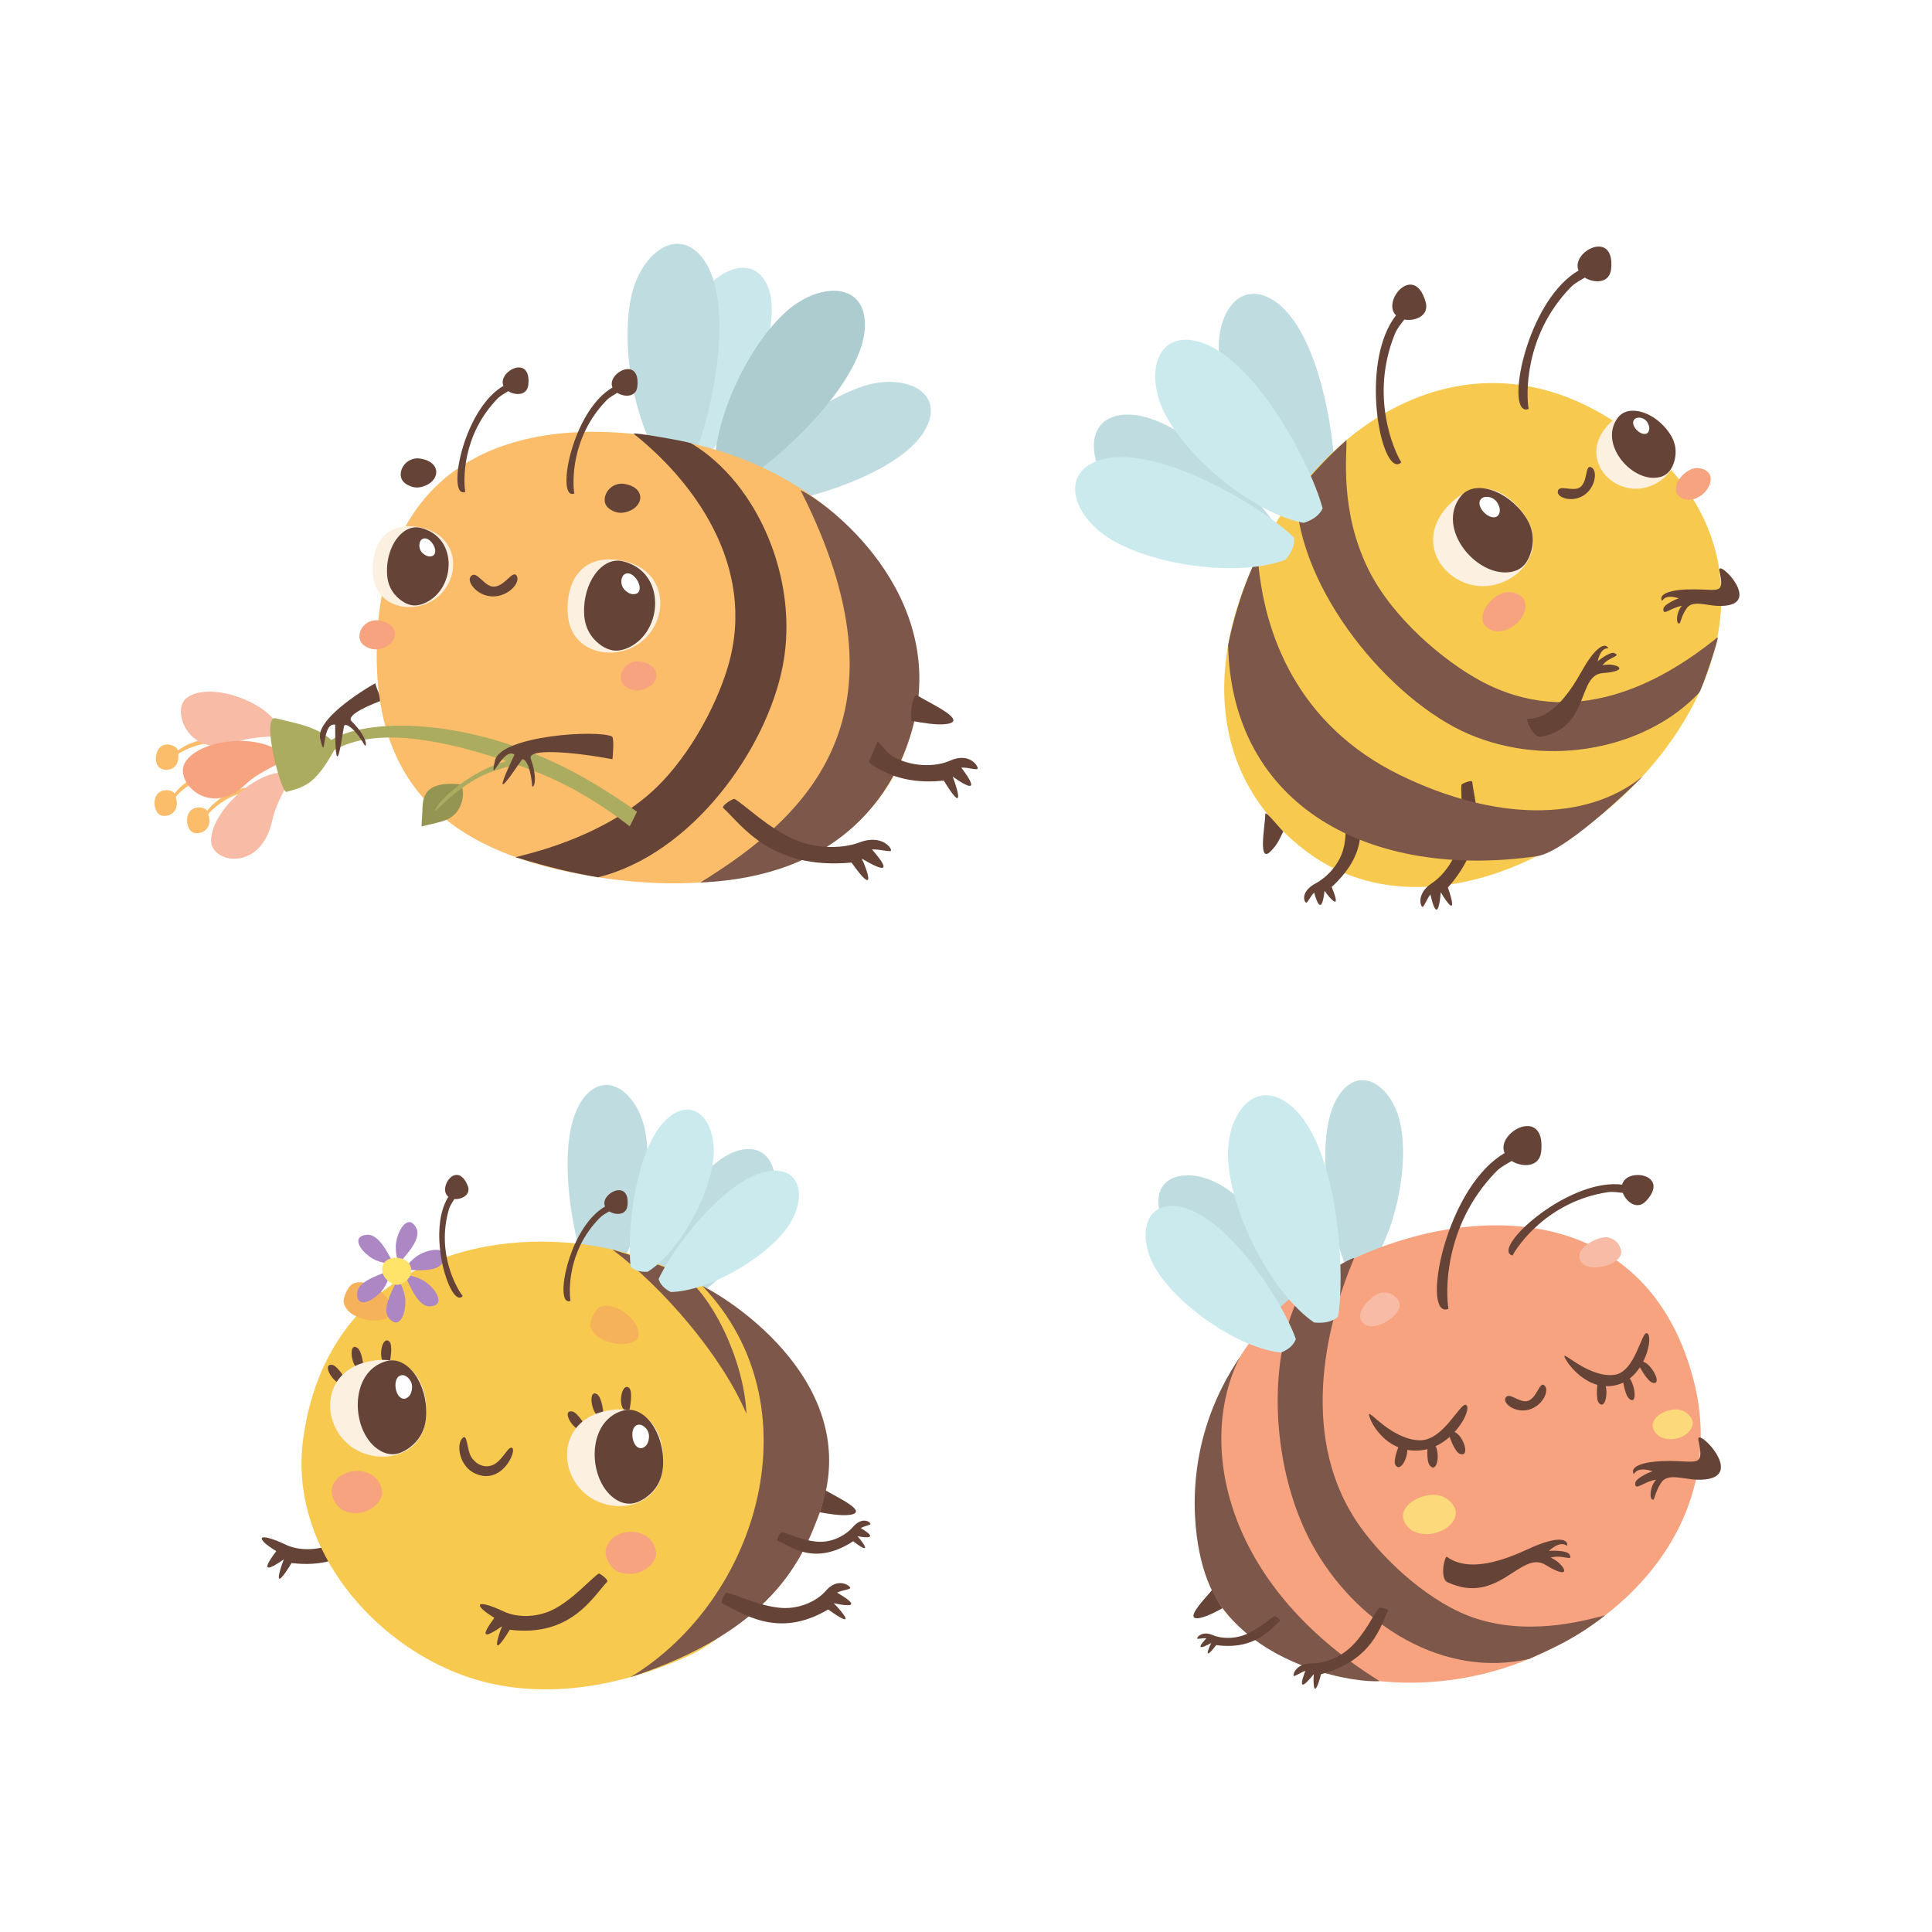 <?xml version="1.0" encoding="utf-8"?>
<!-- Generator: Adobe Illustrator 27.5.0, SVG Export Plug-In . SVG Version: 6.00 Build 0)  -->
<svg version="1.1" id="Ñëîé_1" xmlns="http://www.w3.org/2000/svg" xmlns:xlink="http://www.w3.org/1999/xlink" x="0px" y="0px"
	 viewBox="0 0 4000 4000" style="enable-background:new 0 0 4000 4000;" xml:space="preserve">
<rect style="fill-rule:evenodd;clip-rule:evenodd;fill:#FFFFFF;" width="4000" height="4000"/>
<g>
	<path style="fill-rule:evenodd;clip-rule:evenodd;fill:#CAE8EB;" d="M1406.191,948.861
		c-32.89-86.303-12.367-244.438,38.678-328.635c38.942-63.938,111.562-92.354,141.558-34.205
		c49.993,97.354-73.147,309.953-138.664,378.891C1434.871,966.227,1420.926,961.491,1406.191,948.861L1406.191,948.861z"/>
	<path style="fill-rule:evenodd;clip-rule:evenodd;fill:#BFDDE0;" d="M1377.248,967.016
		c-63.412-79.988-94.723-253.383-68.937-358.893c19.734-80.251,87.092-134.717,137.874-83.409
		c85.25,85.776,26.312,351-19.734,445.196C1413.295,975.699,1396.982,975.436,1377.248,967.016L1377.248,967.016z"/>
	<path style="fill-rule:evenodd;clip-rule:evenodd;fill:#BFDDE0;" d="M1543.276,1007.273
		c35.784-85.25,159.976-185.499,254.699-210.758c72.358-19.471,144.715,10.262,126.297,72.884
		c-31.048,104.984-267.065,173.658-361.788,178.131C1551.959,1039.637,1545.381,1026.744,1543.276,1007.273L1543.276,1007.273z"/>
	<path style="fill-rule:evenodd;clip-rule:evenodd;fill:#ACCCCF;" d="M1480.127,978.067
		c-6.315-101.827,67.095-262.066,148.662-333.898c61.833-54.729,148.136-61.043,160.502,9.999
		c21.05,119.193-178.657,303.375-270.486,354.42C1504.86,1005.958,1491.704,996.485,1480.127,978.067L1480.127,978.067z"/>
	<path style="fill-rule:evenodd;clip-rule:evenodd;fill:#FBBD6A;" d="M779.969,1358.01c0,300.745,189.708,420.2,473.613,460.457
		c812.51,114.983,842.243-756.729,168.396-902.496C1098.079,845.982,779.969,930.443,779.969,1358.01L779.969,1358.01z"/>
	<path style="fill-rule:evenodd;clip-rule:evenodd;fill:#654337;" d="M974.15,1194.087c11.84-16.313,27.628,20.523,47.888,20.523
		c22.628,0,39.205-34.732,47.361-23.155c8.946,12.63-12.63,40.257-43.678,43.151C990.201,1237.765,965.73,1205.138,974.15,1194.087
		L974.15,1194.087z"/>
	<path style="fill-rule:evenodd;clip-rule:evenodd;fill:#FCF0E0;" d="M868.903,1091.734
		c93.933,17.629,85.777,127.875,15.261,157.608c-48.94,20.523-108.668-1.052-112.352-62.096
		C768.128,1124.361,801.018,1078.578,868.903,1091.734L868.903,1091.734z"/>
	<path style="fill-rule:evenodd;clip-rule:evenodd;fill:#654337;" d="M870.482,1092.787c78.672,18.681,73.41,125.508,10.788,154.977
		c-18.155,8.683-32.89,7.367-48.151-2.894c-15.524-10.262-30.785-28.153-31.837-57.886
		C798.913,1131.728,833.119,1084.104,870.482,1092.787L870.482,1092.787z"/>
	<path style="fill-rule:evenodd;clip-rule:evenodd;fill:#FEFEFE;" d="M872.587,1117.257c12.63-10.788,32.1,14.208,27.891,27.627
		c-1.316,4.736-4.473,6.578-8.946,7.104c-4.473,0.526-9.735-1.053-15.524-5.789C865.482,1137.517,866.798,1122.256,872.587,1117.257
		L872.587,1117.257z"/>
	<path style="fill-rule:evenodd;clip-rule:evenodd;fill:#FCF0E0;" d="M1287.261,1160.671
		c108.142,20.523,98.932,147.346,17.366,181.815c-56.044,23.681-124.981-1.316-129.191-71.568
		C1171.226,1198.297,1208.852,1145.674,1287.261,1160.671L1287.261,1160.671z"/>
	<path style="fill-rule:evenodd;clip-rule:evenodd;fill:#654337;" d="M1289.103,1161.987
		c90.513,21.313,84.724,144.452,12.63,178.657c-21.049,9.735-37.889,8.157-55.781-3.421c-17.629-12.103-35.258-32.363-36.574-66.832
		C1206.484,1206.98,1246.215,1151.725,1289.103,1161.987L1289.103,1161.987z"/>
	<path style="fill-rule:evenodd;clip-rule:evenodd;fill:#FEFEFE;" d="M1291.471,1190.141c14.735-12.63,37.1,16.313,32.364,31.837
		c-1.579,5.526-5.526,7.63-10.525,8.156c-5.262,0.526-11.051-1.052-17.892-6.841
		C1283.314,1213.295,1284.893,1195.929,1291.471,1190.141L1291.471,1190.141z"/>
	<path style="fill-rule:evenodd;clip-rule:evenodd;fill:#654337;" d="M1312.258,898.342
		c118.93,94.196,256.014,270.486,195.497,479.665c-24.207,83.409-86.829,203.654-172.606,273.643
		c-106.826,87.092-240.227,115.509-267.855,123.14c79.462,23.681,113.667,31.311,170.764,41.573
		c194.445-47.888,349.684-264.96,382.838-439.145c33.679-176.815-51.834-376.523-189.445-459.142
		C1424.609,914.129,1305.68,893.343,1312.258,898.342L1312.258,898.342z"/>
	<path style="fill-rule:evenodd;clip-rule:evenodd;fill:#7D5749;" d="M1657.469,1014.904
		c235.754,464.404,17.366,673.846-207.6,812.247c285.484-12.366,389.415-176.552,428.883-285.747
		C1983.736,1250.921,1724.038,1046.741,1657.469,1014.904L1657.469,1014.904z"/>
	<path style="fill-rule:evenodd;clip-rule:evenodd;fill:#654337;" d="M1959.266,1499.042c-19.734,2.894-51.308-2.894-72.094-6.578
		c-3.684-19.471,4.21-57.886,11.84-52.887C1919.798,1453.786,2008.206,1492.464,1959.266,1499.042L1959.266,1499.042z"/>
	<path style="fill-rule:evenodd;clip-rule:evenodd;fill:#F7A37F;" d="M1325.414,1369.587c45.256,6.841,42.362,46.835,6.315,57.886
		c-10.525,3.157-18.945,2.631-27.891-1.316c-8.683-3.684-17.629-10.525-18.418-21.576
		C1284.104,1384.059,1303.838,1366.167,1325.414,1369.587L1325.414,1369.587z"/>
	<path style="fill-rule:evenodd;clip-rule:evenodd;fill:#F7A37F;" d="M784.179,1284.6c45.256,6.841,42.362,46.835,6.315,57.886
		c-10.525,3.157-18.945,2.631-27.891-1.316c-8.946-3.684-17.629-10.262-18.418-21.576
		C742.869,1299.072,762.603,1281.18,784.179,1284.6L784.179,1284.6z"/>
	<path style="fill-rule:evenodd;clip-rule:evenodd;fill:#949553;" d="M952.048,1623.76c-69.463-6.578-76.568,22.628-77.357,49.993
		c-0.526,17.892-2.631,37.626-1.579,37.363c6.578-2.368,35.784-7.367,50.782-13.682
		C966.52,1679.541,961.521,1624.813,952.048,1623.76L952.048,1623.76z"/>
	<path style="fill-rule:evenodd;clip-rule:evenodd;fill:#ABAC60;" d="M1085.449,1570.873
		c-79.988,0.263-179.447,81.303-185.235,109.194c12.367-10.262,45.519-46.572,92.091-71.042
		c48.677-25.259,99.985-26.575,101.038-32.627C1095.448,1563.243,1095.974,1577.977,1085.449,1570.873L1085.449,1570.873z"/>
	<path style="fill-rule:evenodd;clip-rule:evenodd;fill:#FBBD6A;" d="M475.278,1532.984c-31.837-9.998-78.936-1.052-106.826,21.05
		c-0.526-10.261-38.415-26.838-45.256,10.262c-1.316,7.894-0.526,21.313,9.209,26.575c14.208,7.63,38.942,2.105,36.837-28.943
		c-0.263-3.684,52.361-31.311,86.829-21.576C492.906,1550.613,467.91,1542.719,475.278,1532.984L475.278,1532.984z"/>
	<path style="fill-rule:evenodd;clip-rule:evenodd;fill:#FBBD6A;" d="M460.017,1593.238c-33.416-0.789-76.831,20.786-98.669,49.993
		c-2.894-9.735-43.151-15.524-41.31,22.102c0.526,8.156,4.473,21.049,15.261,23.417c15.261,3.421,38.152-8.683,28.68-38.152
		c-1.052-3.684,43.415-44.73,79.199-44.993C481.066,1605.342,455.017,1604.552,460.017,1593.238L460.017,1593.238z"/>
	<path style="fill-rule:evenodd;clip-rule:evenodd;fill:#FBBD6A;" d="M527.375,1629.022c-33.416-0.79-76.831,20.786-98.669,49.993
		c-2.894-9.735-43.151-15.524-41.31,22.102c0.526,8.156,4.473,21.049,15.261,23.417c15.261,3.421,38.152-8.683,28.68-38.152
		c-1.052-3.684,43.415-44.73,79.199-44.993C548.424,1641.126,522.376,1640.599,527.375,1629.022L527.375,1629.022z"/>
	<path style="fill-rule:evenodd;clip-rule:evenodd;fill:#F8BBA6;" d="M583.946,1520.88
		C570,1456.68,436.073,1408.003,386.87,1444.576c-35.258,26.312,6.578,129.454,101.827,92.354
		C525.27,1522.722,567.369,1527.458,583.946,1520.88L583.946,1520.88z"/>
	<path style="fill-rule:evenodd;clip-rule:evenodd;fill:#F7A37F;" d="M592.102,1570.61c-34.732-53.939-175.763-45.783-208.916,7.894
		c-23.944,38.415,49.729,117.614,125.771,44.993C538.163,1595.869,578.946,1583.24,592.102,1570.61L592.102,1570.61z"/>
	<path style="fill-rule:evenodd;clip-rule:evenodd;fill:#F8BBA6;" d="M602.89,1602.711
		c-57.097-21.839-167.343,73.936-165.765,138.663c1.316,46.572,103.669,64.201,126.56-42.888
		C572.631,1657.439,598.943,1621.392,602.89,1602.711L602.89,1602.711z"/>
	<path style="fill-rule:evenodd;clip-rule:evenodd;fill:#ABAC60;" d="M686.035,1531.932c-33.942-29.469-74.726-34.205-114.72-44.73
		c-32.627-8.683,10.788,155.766,21.839,152.346c39.205-11.051,58.939-15.261,98.933-86.566
		c81.041-45.783,214.442-30.259,403.624,39.468c77.62,28.68,148.136,71.568,208.127,118.403l14.998-30.259
		c-26.049-18.682-54.729-37.626-87.355-57.36C998.883,1483.255,765.497,1482.992,686.035,1531.932L686.035,1531.932z"/>
	<path style="fill-rule:evenodd;clip-rule:evenodd;fill:#654337;" d="M776.811,1414.581
		c-57.886,33.416-121.561,82.619-113.93,114.457c13.156,57.097,1.316-34.206,31.048-28.68c0,145.241,16.576,5.263,18.681,2.105
		c2.631-4.736,19.208,1.052,42.099,39.994c3.947,6.841,9.472-12.893-26.838-49.203c-9.735-9.735,17.629-25.786,59.202-41.836
		C783.389,1426.947,785.231,1441.682,776.811,1414.581L776.811,1414.581z"/>
	<path style="fill-rule:evenodd;clip-rule:evenodd;fill:#654337;" d="M1267.264,1525.09
		c-27.364-14.998-231.281-2.368-242.595,49.993c-12.63,57.36,16.05-30.259,40.52-12.63c-62.359,131.033,12.63,12.104,15.787,9.999
		c4.473-2.894,16.84,9.209,20.786,54.203c0.789,7.893,14.208-7.367-2.894-55.781c-7.63-21.576,83.672-14.998,169.185,1.052
		C1268.843,1566.926,1271.737,1527.458,1267.264,1525.09L1267.264,1525.09z"/>
	<path style="fill-rule:evenodd;clip-rule:evenodd;fill:#654337;" d="M869.692,949.387c45.256,6.841,42.099,46.835,6.052,57.886
		c-10.262,3.157-18.681,2.631-27.628-1.316c-8.946-3.684-17.629-10.262-18.418-21.576
		C828.383,963.859,848.116,945.967,869.692,949.387L869.692,949.387z"/>
	<path style="fill-rule:evenodd;clip-rule:evenodd;fill:#654337;" d="M1291.998,1001.748c45.256,7.104,42.362,46.835,6.315,57.886
		c-10.525,3.158-18.944,2.631-27.891-1.052c-8.683-3.947-17.629-10.525-18.418-21.576
		C1250.688,1016.482,1270.422,998.59,1291.998,1001.748L1291.998,1001.748z"/>
	<path style="fill-rule:evenodd;clip-rule:evenodd;fill:#654337;" d="M1093.869,796.252c6.315-64.464-64.464-27.101-51.571,2.631
		c-76.831,44.73-111.036,200.233-88.408,218.651c2.631,1.842,5.525,2.368,9.472,0.789c-3.947-20.26-7.893-116.298,66.569-192.866
		c6.315-6.578,13.945-10.261,22.365-15.524C1065.979,818.881,1091.764,819.933,1093.869,796.252L1093.869,796.252z"/>
	<path style="fill-rule:evenodd;clip-rule:evenodd;fill:#654337;" d="M1319.625,799.673c6.315-64.464-64.464-27.101-51.571,2.631
		c-76.831,44.73-111.036,200.233-88.408,218.651c2.631,1.842,5.526,2.368,9.472,0.789c-3.947-20.26-7.894-116.299,66.569-192.866
		c6.315-6.578,13.945-10.262,22.365-15.524C1291.734,822.301,1317.52,823.353,1319.625,799.673L1319.625,799.673z"/>
	<path style="fill-rule:evenodd;clip-rule:evenodd;fill:#654337;" d="M1520.647,1654.018c22.365,12.893,70.779,61.57,125.508,84.724
		c47.888,20.26,101.301,17.366,132.085,5.789c45.256-17.629,67.095,9.472,66.569,16.05c-0.263,4.736-23.681-2.894-39.468-1.842
		c-0.526,0,66.306,71.042-21.049,18.944c13.156,28.154,29.469,79.725-21.313,8.157c-167.08,15.524-226.808-77.62-265.487-112.878
		C1492.494,1668.227,1518.279,1652.703,1520.647,1654.018L1520.647,1654.018z"/>
	<path style="fill-rule:evenodd;clip-rule:evenodd;fill:#654337;" d="M1816.919,1535.352c16.576,14.471,17.366,23.944,37.363,33.943
		c40.783,20.26,86.566,17.366,112.878,5.525c38.678-17.366,57.36,9.735,57.097,16.05c-0.263,4.999-20.523-2.631-33.942-1.579
		c-0.526,0,56.571,70.779-17.892,18.682c11.051,28.153,25.259,79.725-18.418,8.156c-71.831,7.894-120.508-11.84-155.24-37.889
		L1816.919,1535.352z"/>
</g>
<g>
	<path style="fill-rule:evenodd;clip-rule:evenodd;fill:#BFDDE0;" d="M2715.503,1053.372
		c-87.618-52.624-177.868-203.917-190.761-311.795c-9.999-82.093,33.679-156.556,99.459-126.56
		c109.984,50.256,148.399,319.163,138.4,423.621C2752.339,1048.635,2737.079,1054.161,2715.503,1053.372L2715.503,1053.372z"/>
	<path style="fill-rule:evenodd;clip-rule:evenodd;fill:#BFDDE0;" d="M2639.725,1170.459
		c-101.827,5.789-261.803-68.411-333.371-149.977c-54.466-62.359-60.254-148.662,11.051-160.766
		c119.193-20.26,302.323,180.236,353.105,272.065C2667.615,1145.989,2658.143,1159.145,2639.725,1170.459L2639.725,1170.459z"/>
	<path style="fill-rule:evenodd;clip-rule:evenodd;fill:#F7CA4F;" d="M2661.827,1051.267
		c-142.347,209.705-209.179,516.239,38.415,708.052c409.939,317.847,1205.083-422.305,702-841.979
		C3123.073,684.479,2827.591,807.356,2661.827,1051.267L2661.827,1051.267z"/>
	<path style="fill-rule:evenodd;clip-rule:evenodd;fill:#FCF0E0;" d="M2997.04,1048.372
		c-77.357,84.198,9.472,184.183,98.406,162.081c61.57-14.998,103.406-78.672,63.412-139.979
		C3117.285,1007.326,3053.084,987.066,2997.04,1048.372L2997.04,1048.372z"/>
	<path style="fill-rule:evenodd;clip-rule:evenodd;fill:#654337;" d="M3023.878,1028.112
		c-50.782,65.78,31.048,164.712,100.511,156.556c23.944-2.631,36.573-16.576,43.941-37.363c7.367-20.786,9.472-48.94-10.788-78.409
		C3120.442,1014.43,3051.768,991.802,3023.878,1028.112L3023.878,1028.112z"/>
	<path style="fill-rule:evenodd;clip-rule:evenodd;fill:#FEFEFE;" d="M3068.082,1031.533c-15.787,12.103,8.683,41.046,25.786,39.468
		c5.789-0.526,8.683-3.947,10.525-8.946c1.579-5.262,1.053-11.577-3.42-19.734
		C3093.341,1028.112,3075.449,1025.744,3068.082,1031.533L3068.082,1031.533z"/>
	<path style="fill-rule:evenodd;clip-rule:evenodd;fill:#FCF0E0;" d="M3328.832,880.503c-61.57,66.832,7.367,146.557,78.146,128.928
		c48.94-12.104,82.356-62.622,50.519-111.299C3424.344,847.876,3373.299,831.563,3328.832,880.503L3328.832,880.503z"/>
	<path style="fill-rule:evenodd;clip-rule:evenodd;fill:#654337;" d="M3349.881,864.453
		c-40.257,52.36,24.996,131.033,80.251,124.455c18.944-2.105,29.206-13.156,34.995-29.732c5.789-16.576,7.367-38.942-8.683-62.359
		C3426.975,853.402,3372.247,835.509,3349.881,864.453L3349.881,864.453z"/>
	<path style="fill-rule:evenodd;clip-rule:evenodd;fill:#FEFEFE;" d="M3385.139,867.084c-12.367,9.472,7.104,32.627,20.523,31.311
		c4.736-0.263,7.104-2.894,8.42-7.104c1.316-4.21,0.789-9.209-2.631-15.524C3405.399,864.189,3390.928,862.348,3385.139,867.084
		L3385.139,867.084z"/>
	<path style="fill-rule:evenodd;clip-rule:evenodd;fill:#654337;" d="M3225.163,1018.903c0.263-17.892,31.048,0.526,46.046-9.998
		c16.576-11.841,10.262-46.046,22.365-41.836c13.156,4.473,11.84,36.047-9.209,54.465
		C3259.895,1042.584,3224.9,1031.533,3225.163,1018.903L3225.163,1018.903z"/>
	<path style="fill-rule:evenodd;clip-rule:evenodd;fill:#F7A37F;" d="M3076.501,1297.546c31.048,27.627,83.409-9.736,81.83-44.467
		c-0.526-12.103-7.104-18.945-17.103-23.417c-10.261-4.473-23.944-6.315-39.468,2.631
		C3073.081,1248.869,3059.399,1282.285,3076.501,1297.546L3076.501,1297.546z"/>
	<path style="fill-rule:evenodd;clip-rule:evenodd;fill:#F7A37F;" d="M3475.915,1027.06c24.996,22.365,67.095-7.894,65.78-36.047
		c-0.263-9.735-5.525-15.261-13.682-18.945c-8.156-3.421-19.471-5.262-31.837,2.105
		C3473.021,987.592,3461.97,1014.693,3475.915,1027.06L3475.915,1027.06z"/>
	<path style="fill-rule:evenodd;clip-rule:evenodd;fill:#654337;" d="M3559.85,1181.51c10.788,49.729-1.052,38.942-51.834,38.678
		c-48.15-0.526-71.568,8.946-68.148,21.313c2.631,10.262-0.789-14.472,36.311-2.631c1.052-1.316-31.837,11.577-32.364,21.839
		c-1.052,15.787,15.261-2.895,38.415-6.315c-11.84,12.63-12.63,36.573-6.052,36.573c3.947,0.263,2.894-12.367,15.524-31.048
		c11.84-17.892,39.468-6.578,63.938-5.526C3659.046,1258.604,3553.798,1153.356,3559.85,1181.51L3559.85,1181.51z"/>
	<path style="fill-rule:evenodd;clip-rule:evenodd;fill:#654337;" d="M2632.62,1760.634c12.366-13.156,16.05-21.839,24.207-39.205
		c-12.63-12.63-37.1-44.204-37.1-36.047C2619.465,1708.274,2602.625,1793.524,2632.62,1760.634L2632.62,1760.634z"/>
	<path style="fill-rule:evenodd;clip-rule:evenodd;fill:#654337;" d="M3025.719,1624.865c-2.105,19.997,6.315,72.621-4.21,117.614
		c-8.946,39.468-35.258,71.831-56.57,85.777c-31.574,20.523-24.733,46.572-20.26,49.203c3.157,2.105,8.946-16.05,16.84-25.522
		c0.263-0.526,14.471,73.936,21.576-4.736c11.577,21.049,36.573,54.991,14.735-9.735c86.303-97.88,54.729-177.868,50.256-218.651
		C3047.558,1613.551,3025.719,1622.76,3025.719,1624.865L3025.719,1624.865z"/>
	<path style="fill-rule:evenodd;clip-rule:evenodd;fill:#654337;" d="M2784.966,1664.333c-2.105,16.05,6.315,58.676-4.21,95.249
		c-8.946,31.837-35.258,57.886-56.571,69.2c-31.574,16.576-24.733,37.889-20.26,39.994c3.157,1.579,8.946-13.156,16.84-20.786
		c0.263-0.263,14.471,59.991,21.576-3.684c11.577,16.84,36.573,44.467,14.735-7.894c86.303-79.462,54.729-144.189,50.256-177.079
		C2806.805,1655.124,2784.966,1662.491,2784.966,1664.333L2784.966,1664.333z"/>
	<path style="fill-rule:evenodd;clip-rule:evenodd;fill:#654337;" d="M3335.673,556.867c8.157-84.198-84.461-35.521-67.358,3.157
		c-100.511,58.412-145.241,261.803-115.509,285.484c3.157,2.631,7.104,3.157,12.103,1.052
		c-4.999-26.312-10.261-151.819,87.092-251.804c8.156-8.42,18.155-13.419,29.206-19.997
		C3299.1,586.336,3332.516,587.915,3335.673,556.867L3335.673,556.867z"/>
	<path style="fill-rule:evenodd;clip-rule:evenodd;fill:#654337;" d="M2951.52,624.752c-23.681-81.304-91.565-1.579-61.307,28.153
		c-71.305,91.565-37.1,297.061-0.526,307.849c3.684,1.316,7.894,0.263,11.577-3.684c-14.471-22.365-66.043-136.821-13.156-266.012
		c4.21-10.788,11.577-19.208,19.471-29.469C2928.629,665.535,2960.203,654.484,2951.52,624.752L2951.52,624.752z"/>
	<path style="fill-rule:evenodd;clip-rule:evenodd;fill:#7D5749;" d="M3555.64,1319.648
		c-117.614,95.775-299.955,193.655-491.242,89.46c-76.304-41.573-179.973-128.665-229.966-227.598
		c-61.833-122.876-45.256-241.543-46.835-270.223c-36.837,33.153-65.517,63.149-104.458,110.51
		c4.736,200.233,194.971,428.094,357.841,498.083c165.501,70.779,366.787,31.048,476.771-85.514
		C3523.277,1428.578,3561.955,1314.385,3555.64,1319.648L3555.64,1319.648z"/>
	<path style="fill-rule:evenodd;clip-rule:evenodd;fill:#654337;" d="M3162.804,1488.307c50.519,0,88.145-55.781,112.878-100.248
		c23.417-41.836,43.415-57.623,52.36-48.677c7.631,7.63-12.103-7.894-20.26,30.259c-1.579,0.263,25.786-21.839,34.995-17.366
		c14.209,7.104-10.525,6.578-24.996,24.996c26.838-6.315,62.622,11.577,0.526,16.313c-53.939,4.21-24.996,111.825-127.349,131.823
		C3174.645,1528.564,3157.805,1488.307,3162.804,1488.307L3162.804,1488.307z"/>
	<path style="fill-rule:evenodd;clip-rule:evenodd;fill:#7D5749;" d="M3400.663,1607.499
		c-117.614,95.775-307.849,92.355-503.346-3.42c-208.39-102.353-282.063-288.378-293.377-453.09
		c-37.1,74.989-54.992,153.398-61.307,184.973c7.894,335.213,296.009,485.717,639.115,436.777
		C3246.476,1763.528,3406.978,1602.237,3400.663,1607.499L3400.663,1607.499z"/>
	<path style="fill-rule:evenodd;clip-rule:evenodd;fill:#CAEAED;" d="M2661.563,1158.882
		c-95.512,36.047-270.223,13.419-363.104-43.151c-70.516-43.152-101.827-123.666-37.626-156.556
		c107.615-55.255,342.58,81.304,418.358,153.661C2680.771,1127.045,2675.509,1142.569,2661.563,1158.882L2661.563,1158.882z"/>
	<path style="fill-rule:evenodd;clip-rule:evenodd;fill:#CAEAED;" d="M2699.189,1082.578
		c-100.248-18.682-237.596-129.191-287.325-225.756c-37.889-73.41-22.628-158.397,49.203-153.135
		c120.772,8.946,250.226,247.594,277.327,348.895C2732.342,1065.738,2719.713,1076,2699.189,1082.578L2699.189,1082.578z"/>
</g>
<g>
	<path style="fill-rule:evenodd;clip-rule:evenodd;fill:#654337;" d="M787.657,3119.571c-16.807,11.485-53.784,54.905-95.243,75.074
		c-36.136,17.928-76.755,14.847-99.725,3.922c-59.667-28.013-66.95-15.407-20.729,12.886c0.28,0.28-50.703,63.309,15.687,17.087
		c-10.085,25.212-22.971,71.713,15.967,7.564c126.337,15.407,171.998-67.791,201.691-99.445
		C809.227,3132.737,789.618,3118.451,787.657,3119.571L787.657,3119.571z"/>
	<path style="fill-rule:evenodd;clip-rule:evenodd;fill:#BFDDE0;" d="M1263.592,2649.519c57.986-67.511,90.761-217.378,71.712-310.1
		c-14.286-70.592-71.152-120.175-117.093-77.035c-77.035,71.992-34.455,304.778,2.521,388.255
		C1231.938,2655.961,1246.224,2656.522,1263.592,2649.519L1263.592,2649.519z"/>
	<path style="fill-rule:evenodd;clip-rule:evenodd;fill:#BFDDE0;" d="M1358.555,2725.433
		c85.999-23.25,197.489-128.578,234.186-215.978c27.733-66.39,8.684-139.223-53.504-129.699
		c-104.207,16.247-200.01,232.505-216.538,322.426C1328.862,2712.827,1340.347,2721.231,1358.555,2725.433L1358.555,2725.433z"/>
	<path style="fill-rule:evenodd;clip-rule:evenodd;fill:#654337;" d="M1759.136,3136.379c-17.928,2.521-46.221-2.521-64.989-5.883
		c-3.361-17.648,3.922-52.384,10.645-47.622C1723.56,3095.76,1803.116,3130.216,1759.136,3136.379L1759.136,3136.379z"/>
	<path style="fill-rule:evenodd;clip-rule:evenodd;fill:#F7C94F;" d="M1170.59,2572.484
		c-252.394-18.208-502.267,99.165-543.166,408.985c-27.452,208.974,126.337,403.662,313.742,480.417
		c156.591,64.149,332.23,35.576,485.46-34.175c118.494-53.784,277.886-251.834,278.726-335.312
		C1708.434,2812.272,1464.163,2593.493,1170.59,2572.484L1170.59,2572.484z"/>
	<path style="fill-rule:evenodd;clip-rule:evenodd;fill:#654337;" d="M955.733,2979.508c13.166-17.088,9.524,24.091,21.57,39.498
		c14.286,18.769,33.335,20.169,47.061,12.045c15.407-9.524,25.212-30.253,31.654-33.055c20.449-9.804-11.205,80.116-71.993,52.944
		C952.091,3036.654,944.808,2994.074,955.733,2979.508L955.733,2979.508z"/>
	<path style="fill-rule:evenodd;clip-rule:evenodd;fill:#654337;" d="M717.065,2858.773c-1.401-1.961-17.928-31.935-29.974-33.055
		c-19.889-2.241-0.28,34.175,18.208,39.498C710.062,2866.617,713.423,2866.897,717.065,2858.773L717.065,2858.773z"/>
	<path style="fill-rule:evenodd;clip-rule:evenodd;fill:#654337;" d="M753.201,2834.683c-0.28-2.521-2.801-36.417-13.166-43.98
		c-17.368-12.045-14.847,29.134-0.28,43.42C743.677,2837.764,746.758,2839.725,753.201,2834.683L753.201,2834.683z"/>
	<path style="fill-rule:evenodd;clip-rule:evenodd;fill:#654337;" d="M806.986,2821.236c0.28-2.521,7.283-36.417-1.121-43.98
		c-13.726-12.045-22.97,29.133-12.045,43.42C796.341,2824.318,798.862,2826.279,806.986,2821.236L806.986,2821.236z"/>
	<path style="fill-rule:evenodd;clip-rule:evenodd;fill:#654337;" d="M1213.73,2955.137c-1.401-1.961-17.928-31.934-29.974-33.055
		c-19.889-2.241-0.56,34.176,18.208,39.498C1206.726,2962.98,1210.088,2963.26,1213.73,2955.137L1213.73,2955.137z"/>
	<path style="fill-rule:evenodd;clip-rule:evenodd;fill:#654337;" d="M1249.866,2931.046c-0.28-2.521-2.801-36.417-13.166-43.98
		c-17.368-12.046-14.847,29.133-0.28,43.42C1240.342,2934.127,1243.423,2936.088,1249.866,2931.046L1249.866,2931.046z"/>
	<path style="fill-rule:evenodd;clip-rule:evenodd;fill:#654337;" d="M1303.651,2917.6c0.28-2.521,7.283-36.417-1.121-43.98
		c-13.726-12.045-22.97,29.133-12.045,43.42C1293.006,2920.681,1295.527,2922.642,1303.651,2917.6L1303.651,2917.6z"/>
	<path style="fill-rule:evenodd;clip-rule:evenodd;fill:#FCF0E0;" d="M766.367,2818.155
		c-112.331,21.29-102.526,153.229-18.208,188.806c58.546,24.371,129.979-1.401,134.18-74.234
		C886.822,2857.373,847.604,2802.748,766.367,2818.155L766.367,2818.155z"/>
	<path style="fill-rule:evenodd;clip-rule:evenodd;fill:#654337;" d="M799.702,2818.155
		c-79.836,22.41-73.113,150.148-12.886,185.164c20.729,12.045,39.218,8.684,57.426-3.642c18.488-12.326,36.696-33.615,38.097-69.191
		C885.421,2864.656,843.682,2805.83,799.702,2818.155L799.702,2818.155z"/>
	<path style="fill-rule:evenodd;clip-rule:evenodd;fill:#FEFEFE;" d="M833.318,2847.008c-20.169,0.56-17.648,38.097-3.361,47.061
		c5.322,3.081,9.524,2.241,14.006-0.84c4.482-3.081,7.844-8.684,8.964-17.648C855.448,2859.614,842.282,2847.008,833.318,2847.008
		L833.318,2847.008z"/>
	<path style="fill-rule:evenodd;clip-rule:evenodd;fill:#FCF0E0;" d="M1256.869,2920.681
		c-112.331,21.29-102.526,152.949-18.208,188.525c58.266,24.651,129.979-1.401,134.18-74.234
		C1377.324,2959.899,1338.106,2904.994,1256.869,2920.681L1256.869,2920.681z"/>
	<path style="fill-rule:evenodd;clip-rule:evenodd;fill:#654337;" d="M1289.924,2920.401
		c-79.556,22.69-72.833,150.428-12.606,185.444c20.729,11.765,39.218,8.404,57.426-3.642c18.488-12.326,36.696-33.615,38.097-69.191
		C1375.923,2967.182,1334.184,2908.075,1289.924,2920.401L1289.924,2920.401z"/>
	<path style="fill-rule:evenodd;clip-rule:evenodd;fill:#FEFEFE;" d="M1323.539,2949.534c-19.889,0.28-17.368,38.097-3.081,47.062
		c5.042,2.801,9.524,1.961,14.006-0.84c4.482-3.362,7.844-8.684,8.964-17.648C1345.949,2961.86,1332.784,2949.534,1323.539,2949.534
		L1323.539,2949.534z"/>
	<path style="fill-rule:evenodd;clip-rule:evenodd;fill:#F7A37F;" d="M791.019,3087.917c-6.163-50.423-75.074-54.625-98.324-19.609
		c-7.844,11.765-7.563,23.531-2.241,35.576c5.322,12.046,15.127,24.651,34.176,27.733
		C764.126,3138.62,793.539,3108.646,791.019,3087.917L791.019,3087.917z"/>
	<path style="fill-rule:evenodd;clip-rule:evenodd;fill:#F7A37F;" d="M1358.275,3213.974c-6.163-50.423-75.074-54.625-98.324-19.609
		c-7.844,11.766-7.563,23.531-2.241,35.576c5.322,12.045,15.127,24.651,34.176,27.732
		C1331.383,3264.677,1360.796,3234.703,1358.275,3213.974L1358.275,3213.974z"/>
	<path style="fill-rule:evenodd;clip-rule:evenodd;fill:#F5B25A;" d="M1321.859,2766.052c4.482-34.175-51.823-74.794-80.957-59.387
		c-10.085,5.323-20.729,30.254-18.208,39.778c2.521,9.244,9.524,20.449,27.172,28.013
		C1286.002,2790.702,1320.178,2780.338,1321.859,2766.052L1321.859,2766.052z"/>
	<path style="fill-rule:evenodd;clip-rule:evenodd;fill:#F5B25A;" d="M810.908,2717.59c4.202-34.456-51.824-75.074-80.957-59.387
		c-10.085,5.322-20.729,30.254-18.208,39.498c2.521,9.524,9.524,20.449,27.172,28.293
		C775.051,2741.96,809.227,2731.596,810.908,2717.59L810.908,2717.59z"/>
	<path style="fill-rule:evenodd;clip-rule:evenodd;fill:#AC87C4;" d="M837.8,2639.154c-0.28-0.28,26.051,1.961,44.82,15.967
		c23.811,17.928,38.938,48.742,7.283,49.582c-24.371,0.56-39.778-40.618-48.742-57.706
		C840.321,2645.597,837.8,2639.154,837.8,2639.154L837.8,2639.154z"/>
	<path style="fill-rule:evenodd;clip-rule:evenodd;fill:#AC87C4;" d="M823.513,2647.558c0-0.28,14.847,21.57,15.687,44.82
		c1.401,29.973-13.166,61.067-33.895,36.977c-15.687-18.489,6.723-56.586,14.286-73.953
		C820.152,2653.72,823.513,2647.838,823.513,2647.558L823.513,2647.558z"/>
	<path style="fill-rule:evenodd;clip-rule:evenodd;fill:#AC87C4;" d="M808.947,2630.19c0-0.28-4.202,26.052-19.329,43.419
		c-19.889,22.69-51.823,35.296-50.143,3.642c1.121-24.371,43.7-36.697,61.068-44.26
		C802.224,2632.431,808.667,2630.47,808.947,2630.19L808.947,2630.19z"/>
	<path style="fill-rule:evenodd;clip-rule:evenodd;fill:#AC87C4;" d="M816.79,2616.744c0.28,0.28-26.332,0.56-46.221-11.485
		c-25.491-15.687-43.42-45.1-12.045-48.742C789.058,2552.875,809.507,2612.542,816.79,2616.744L816.79,2616.744z"/>
	<path style="fill-rule:evenodd;clip-rule:evenodd;fill:#AC87C4;" d="M826.034,2617.865c0,0.28-9.804-24.371-5.602-47.062
		c5.322-29.693,26.332-56.865,41.179-28.853C875.897,2569.403,827.435,2609.741,826.034,2617.865L826.034,2617.865z"/>
	<path style="fill-rule:evenodd;clip-rule:evenodd;fill:#AC87C4;" d="M836.119,2629.91c-0.28,0,13.446-22.69,33.895-33.335
		c26.612-13.726,61.068-13.726,47.902,15.127C905.03,2639.714,843.682,2625.988,836.119,2629.91L836.119,2629.91z"/>
	<path style="fill-rule:evenodd;clip-rule:evenodd;fill:#FFE469;" d="M792.979,2637.473c3.922,13.446,21.85,23.25,29.413,22.69
		c13.166-0.84,28.013-13.726,29.133-26.612C855.168,2593.773,779.534,2593.213,792.979,2637.473L792.979,2637.473z"/>
	<path style="fill-rule:evenodd;clip-rule:evenodd;fill:#654337;" d="M1299.168,2495.729c5.602-57.426-58.266-24.091-46.501,2.241
		c-69.191,39.778-100.285,178.441-79.836,194.688c2.241,1.681,5.042,1.961,8.404,0.56c-3.361-17.928-7.003-103.367,60.227-171.438
		c5.603-5.883,12.326-9.244,19.889-13.726C1273.677,2515.898,1296.927,2517.019,1299.168,2495.729L1299.168,2495.729z"/>
	<path style="fill-rule:evenodd;clip-rule:evenodd;fill:#654337;" d="M968.059,2454.27c-22.13-53.224-62.749,5.603-39.778,23.531
		c-42.299,67.231-3.922,203.932,21.85,208.695c2.801,0.56,5.603-0.28,7.844-3.362c-11.485-14.006-55.185-87.96-28.573-179.281
		c2.241-7.563,6.723-13.726,11.205-21.29C955.453,2483.684,976.462,2473.879,968.059,2454.27L968.059,2454.27z"/>
	<path style="fill-rule:evenodd;clip-rule:evenodd;fill:#7D5749;" d="M1454.359,2662.685
		c234.186,244.27,120.174,646.252-149.307,809.846c292.452-95.803,356.601-243.43,392.177-341.475
		C1791.631,2869.418,1514.306,2691.258,1454.359,2662.685L1454.359,2662.685z"/>
	<path style="fill-rule:evenodd;clip-rule:evenodd;fill:#7D5749;" d="M1267.794,2587.051
		c103.927,77.875,226.062,218.499,277.606,340.074c-4.762-114.012-75.914-254.075-136.982-289.931
		C1402.815,2633.832,1355.194,2613.663,1267.794,2587.051L1267.794,2587.051z"/>
	<path style="fill-rule:evenodd;clip-rule:evenodd;fill:#CAEAED;" d="M1388.809,2675.01c76.474-1.681,191.326-66.39,239.788-131.66
		c36.977-49.582,36.136-114.292-17.648-119.334c-90.201-8.124-214.857,152.669-247.352,224.101
		C1366.679,2658.483,1374.522,2667.727,1388.809,2675.01L1388.809,2675.01z"/>
	<path style="fill-rule:evenodd;clip-rule:evenodd;fill:#CAEAED;" d="M1341.187,2632.991
		c64.429-41.179,128.858-156.591,136.142-237.548c5.603-61.628-28.573-116.252-77.035-92.442
		c-81.237,40.058-104.207,242.03-94.403,319.905C1313.735,2630.19,1325.22,2634.112,1341.187,2632.991L1341.187,2632.991z"/>
	<path style="fill-rule:evenodd;clip-rule:evenodd;fill:#654337;" d="M1503.941,3297.452c19.609,3.642,70.032,28.853,115.132,31.655
		c39.498,2.241,74.234-16.248,90.481-35.296c23.811-28.013,48.742-12.326,50.703-6.723c1.681,3.922-16.808,4.762-27.172,10.365
		c-0.28,0.28,70.592,38.377-7.003,21.85c19.049,19.049,49.302,56.586-11.485,12.886c-105.888,63.309-180.401,5.042-219.339-12.325
		C1490.215,3317.621,1501.7,3296.891,1503.941,3297.452L1503.941,3297.452z"/>
	<path style="fill-rule:evenodd;clip-rule:evenodd;fill:#654337;" d="M1617.672,3171.955c14.006,2.521,48.182,19.889,80.677,20.169
		c28.012,0.28,54.064-15.127,67.23-30.253c19.049-22.41,35.576-11.205,36.697-7.284c0.84,3.082-12.606,4.482-20.169,9.244
		c-0.28,0,48.182,26.612-6.723,16.808c12.606,14.006,31.654,41.459-8.964,10.365c-80.396,52.384-129.699,10.365-156.311-1.401
		C1606.467,3187.922,1616.272,3171.955,1617.672,3171.955L1617.672,3171.955z"/>
	<path style="fill-rule:evenodd;clip-rule:evenodd;fill:#654337;" d="M1239.501,3257.954
		c-17.088,11.485-54.064,54.625-95.523,75.074c-36.136,17.648-76.475,14.847-99.725,3.922
		c-59.667-28.013-66.95-15.687-20.729,12.606c0.56,0.28-50.423,63.589,15.967,17.368c-10.085,24.931-23.25,71.432,15.967,7.283
		c126.057,15.687,171.998-67.791,201.411-99.165C1260.791,3270.84,1241.182,3256.553,1239.501,3257.954L1239.501,3257.954z"/>
</g>
<g>
	<path style="fill-rule:evenodd;clip-rule:evenodd;fill:#654337;" d="M2485.83,3349.431c17.6-3.791,42.51-18.141,58.757-27.348
		c-2.708-17.6-21.12-47.655-25.994-40.885C2505.325,3299.339,2442.778,3358.908,2485.83,3349.431L2485.83,3349.431z"/>
	<path style="fill-rule:evenodd;clip-rule:evenodd;fill:#BFDDE0;" d="M2831.059,2628.106
		c56.049-65.796,87.187-211.74,68.233-301.635c-14.351-68.504-69.858-116.43-114.264-74.461
		c-74.461,70.4-31.951,296.219,4.332,377.179C2800.462,2634.605,2814.271,2634.605,2831.059,2628.106L2831.059,2628.106z"/>
	<path style="fill-rule:evenodd;clip-rule:evenodd;fill:#BFDDE0;" d="M2703.256,2712.315
		c-9.477-85.833-93.956-208.761-172.208-256.688c-59.84-36.825-132.405-29.243-132.676,31.68
		c0,102.35,193.328,226.903,276.995,256.146C2686.74,2739.121,2696.487,2729.373,2703.256,2712.315L2703.256,2712.315z"/>
	<path style="fill-rule:evenodd;clip-rule:evenodd;fill:#F7A37F;" d="M3504.728,2850.948
		c70.4,259.937-92.873,478.175-328.712,579.442c-301.635,129.698-587.024-4.603-650.925-109.661
		c-95.039-156.504-58.215-542.076,244.774-699.122C3033.322,2485.412,3404.273,2481.621,3504.728,2850.948L3504.728,2850.948z"/>
	<path style="fill-rule:evenodd;clip-rule:evenodd;fill:#654337;" d="M3116.448,2895.625c5.957-16.787,29.243,10.289,46.572,4.874
		c19.225-5.957,24.098-40.344,34.117-32.492c10.831,8.394,0,37.637-25.723,48.467
		C3141.899,2928.929,3112.386,2907.539,3116.448,2895.625L3116.448,2895.625z"/>
	<path style="fill-rule:evenodd;clip-rule:evenodd;fill:#654337;" d="M3190.908,2383.604c9.477-94.768-94.769-40.074-75.815,3.791
		c-112.91,65.526-163.543,294.595-129.968,321.13c3.52,2.979,8.123,3.52,13.809,1.083c-5.686-29.514-11.372-170.584,98.018-283.223
		c8.935-9.747,20.308-15.163,32.763-22.744C3149.752,2416.637,3187.659,2418.533,3190.908,2383.604L3190.908,2383.604z"/>
	<path style="fill-rule:evenodd;clip-rule:evenodd;fill:#654337;" d="M3408.064,2486.495c51.175-55.237-40.615-70.399-49.551-33.846
		c-102.079-12.726-243.149,106.953-235.026,139.716c0.813,3.52,3.52,5.957,8.123,7.04c10.56-21.12,74.461-112.639,196.848-131.052
		c10.289-1.625,20.037,0.271,31.409,1.354C3366.366,2487.578,3389.11,2506.803,3408.064,2486.495L3408.064,2486.495z"/>
	<path style="fill-rule:evenodd;clip-rule:evenodd;fill:#7D5749;" d="M2803.44,2605.362
		c-61.735,145.402-113.993,378.262,12.997,555.885c50.634,70.941,146.485,160.565,242.337,190.62
		c119.408,37.366,238.817-2.166,264.269-7.311c-62.006,48.738-107.224,67.15-157.316,90.165
		c-175.999,40.074-350.102-68.233-441.622-223.925c-93.144-157.857-106.412-402.631-25.181-544.784
		C2702.986,2658.974,2806.96,2597.51,2803.44,2605.362L2803.44,2605.362z"/>
	<path style="fill-rule:evenodd;clip-rule:evenodd;fill:#CAEAED;" d="M2720.585,2738.038
		c-87.458-60.381-171.396-223.654-177.894-336.564c-4.874-85.833,45.489-160.295,111.556-124.824
		c111.285,59.569,133.218,341.438,116.159,449.474C2759.034,2735.872,2742.788,2740.475,2720.585,2738.038L2720.585,2738.038z"/>
	<path style="fill-rule:evenodd;clip-rule:evenodd;fill:#CAEAED;" d="M2652.081,2800.315
		c-85.833-8.936-209.303-92.873-257.771-170.854c-36.824-59.298-29.784-132.135,31.138-132.676
		c102.35-0.541,227.986,191.974,257.5,275.641C2678.887,2783.798,2669.14,2793.545,2652.081,2800.315L2652.081,2800.315z"/>
	<path style="fill-rule:evenodd;clip-rule:evenodd;fill:#654337;" d="M2834.579,2927.846c2.166-5.957,49.28,53.341,105.328,54.153
		c48.468,0.542,82.855-77.981,95.039-73.378c15.163,5.957-25.452,88-94.498,94.227
		C2865.446,3009.889,2832.142,2934.886,2834.579,2927.846L2834.579,2927.846z"/>
	<path style="fill-rule:evenodd;clip-rule:evenodd;fill:#654337;" d="M2999.476,2969.544c1.083,2.437,11.372,36.824,23.828,40.886
		c20.037,6.499,7.852-35.47-10.289-44.947C3008.411,2963.046,3004.891,2961.963,2999.476,2969.544L2999.476,2969.544z"/>
	<path style="fill-rule:evenodd;clip-rule:evenodd;fill:#654337;" d="M2956.695,2986.332c-0.271,2.708-5.145,38.449,4.062,48.468
		c15.163,16.246,21.661-26.806,9.477-44.677C2967.254,2985.249,2964.547,2982.541,2956.695,2986.332L2956.695,2986.332z"/>
	<path style="fill-rule:evenodd;clip-rule:evenodd;fill:#654337;" d="M2898.209,2988.498c-0.813,2.437-15.705,36.012-8.665,45.489
		c11.643,15.705,30.055-24.911,22.203-41.969C2909.581,2987.685,2907.686,2984.978,2898.209,2988.498L2898.209,2988.498z"/>
	<path style="fill-rule:evenodd;clip-rule:evenodd;fill:#654337;" d="M3238.834,2807.354c0.542-6.228,54.966,46.301,104.245,38.99
		c42.51-6.228,54.966-89.083,66.609-86.104c14.621,3.791-2.437,90.978-61.464,106.953
		C3284.323,2884.794,3238.293,2814.665,3238.834,2807.354L3238.834,2807.354z"/>
	<path style="fill-rule:evenodd;clip-rule:evenodd;fill:#654337;" d="M3392.359,2825.767c1.354,2.166,18.412,35.2,30.055,37.366
		c18.954,3.791-1.083-36.283-18.954-43.323C3398.587,2817.914,3395.338,2817.373,3392.359,2825.767L3392.359,2825.767z"/>
	<path style="fill-rule:evenodd;clip-rule:evenodd;fill:#654337;" d="M3358.784,2848.511c0.271,2.708,4.062,38.99,14.621,47.655
		c16.788,14.08,12.726-29.784-1.895-46.031C3367.719,2846.074,3364.741,2843.637,3358.784,2848.511L3358.784,2848.511z"/>
	<path style="fill-rule:evenodd;clip-rule:evenodd;fill:#654337;" d="M3308.151,2858.8c-0.271,2.708-5.686,38.178,2.708,46.572
		c13.809,14.08,20.578-28.972,9.748-44.948C3317.898,2856.363,3315.461,2853.927,3308.151,2858.8L3308.151,2858.8z"/>
	<path style="fill-rule:evenodd;clip-rule:evenodd;fill:#FCDA7C;" d="M2906.332,3147.709c17.058,43.594,88.541,32.763,104.787-2.979
		c5.686-12.455,2.708-22.474-5.415-32.221c-7.852-9.477-20.578-18.683-40.886-17.6
		C2927.722,3097.076,2897.126,3123.611,2906.332,3147.709L2906.332,3147.709z"/>
	<path style="fill-rule:evenodd;clip-rule:evenodd;fill:#FCDA7C;" d="M3422.956,2958.172c12.997,33.034,67.15,24.911,79.335-2.437
		c4.332-9.206,2.166-17.058-3.791-24.098c-5.957-7.311-15.975-14.351-31.138-13.538
		C3439.202,2919.723,3415.916,2939.76,3422.956,2958.172L3422.956,2958.172z"/>
	<path style="fill-rule:evenodd;clip-rule:evenodd;fill:#7D5749;" d="M2856.24,3480.482
		c-326.546-202.534-377.721-497.671-288.909-670.962c-108.307,158.67-100.996,320.859-83.938,404.526
		c8.123,40.073,21.661,77.169,41.698,106.682C2617.423,3455.842,2811.563,3484.814,2856.24,3480.482L2856.24,3480.482z"/>
	<path style="fill-rule:evenodd;clip-rule:evenodd;fill:#F8BBA6;" d="M3269.972,2602.113c2.979,32.763,63.36,24.098,81.501,2.979
		c6.228-7.311,6.228-14.892,2.708-23.015c-3.52-7.852-10.56-16.788-24.369-20.037
		C3313.024,2558.249,3267.806,2578.556,3269.972,2602.113L3269.972,2602.113z"/>
	<path style="fill-rule:evenodd;clip-rule:evenodd;fill:#F8BBA6;" d="M2817.25,2732.352c12.997,30.326,67.963,3.791,78.793-21.932
		c3.791-8.935,1.354-15.975-4.332-22.744c-5.957-6.498-15.163-12.726-29.514-11.643
		C2845.138,2677.386,2808.314,2710.69,2817.25,2732.352L2817.25,2732.352z"/>
	<path style="fill-rule:evenodd;clip-rule:evenodd;fill:#654337;" d="M2855.157,3328.853c-10.831,12.997-29.784,54.424-58.486,81.23
		c-24.911,23.827-58.757,34.117-80.418,33.846c-32.221-0.271-39.532,21.661-37.907,25.452c1.354,2.978,14.08-7.04,24.369-10.019
		c0.271-0.271-24.911,59.298,17.329,6.769c-1.625,20.308,0,56.32,15.163,0c107.224-28.701,122.658-100.184,138.633-131.051
		C2876.006,3331.019,2856.24,3327.499,2855.157,3328.853L2855.157,3328.853z"/>
	<path style="fill-rule:evenodd;clip-rule:evenodd;fill:#654337;" d="M2638.814,3346.182c-11.102,5.957-35.741,28.701-62.818,38.99
		c-23.827,8.935-49.821,6.769-64.713,0.271c-21.661-9.477-33.034,3.52-32.763,6.769c0,2.166,11.643-1.083,19.225-0.271
		c0.271,0-33.846,33.575,10.018,9.748c-7.04,13.539-15.975,38.449,10.289,4.332c81.23,10.831,112.368-33.575,131.864-50.092
		C2652.623,3353.763,2640.167,3345.64,2638.814,3346.182L2638.814,3346.182z"/>
	<path style="fill-rule:evenodd;clip-rule:evenodd;fill:#654337;" d="M3516.371,2981.458c11.914,55.778-1.354,43.865-58.486,43.323
		c-53.883-0.271-80.418,10.56-76.627,24.098c2.979,11.643-1.083-16.246,40.886-2.708c1.083-1.625-36.012,12.997-36.554,24.64
		c-1.083,17.6,17.329-3.52,43.323-7.311c-13.539,14.351-14.351,41.157-6.769,41.427c4.332,0,3.249-14.08,17.329-35.47
		c13.538-19.766,44.406-7.311,72.024-5.957C3627.927,3068.104,3509.602,2949.778,3516.371,2981.458L3516.371,2981.458z"/>
	<path style="fill-rule:evenodd;clip-rule:evenodd;fill:#654337;" d="M2995.685,3223.253c46.031,33.304,117.242,7.582,169.23-16.517
		c49.009-22.745,77.439-23.828,79.876-9.748c1.895,11.914-5.957-15.163-38.449,14.351c-1.625-0.812,37.907-2.978,43.323,7.311
		c8.123,15.705-14.08-1.083-39.261,6.228c28.701,11.914,49.28,51.717-10.289,15.163c-51.987-31.95-96.935,85.292-203.346,35.741
		C2979.981,3267.93,2991.353,3220.004,2995.685,3223.253L2995.685,3223.253z"/>
</g>
</svg>
